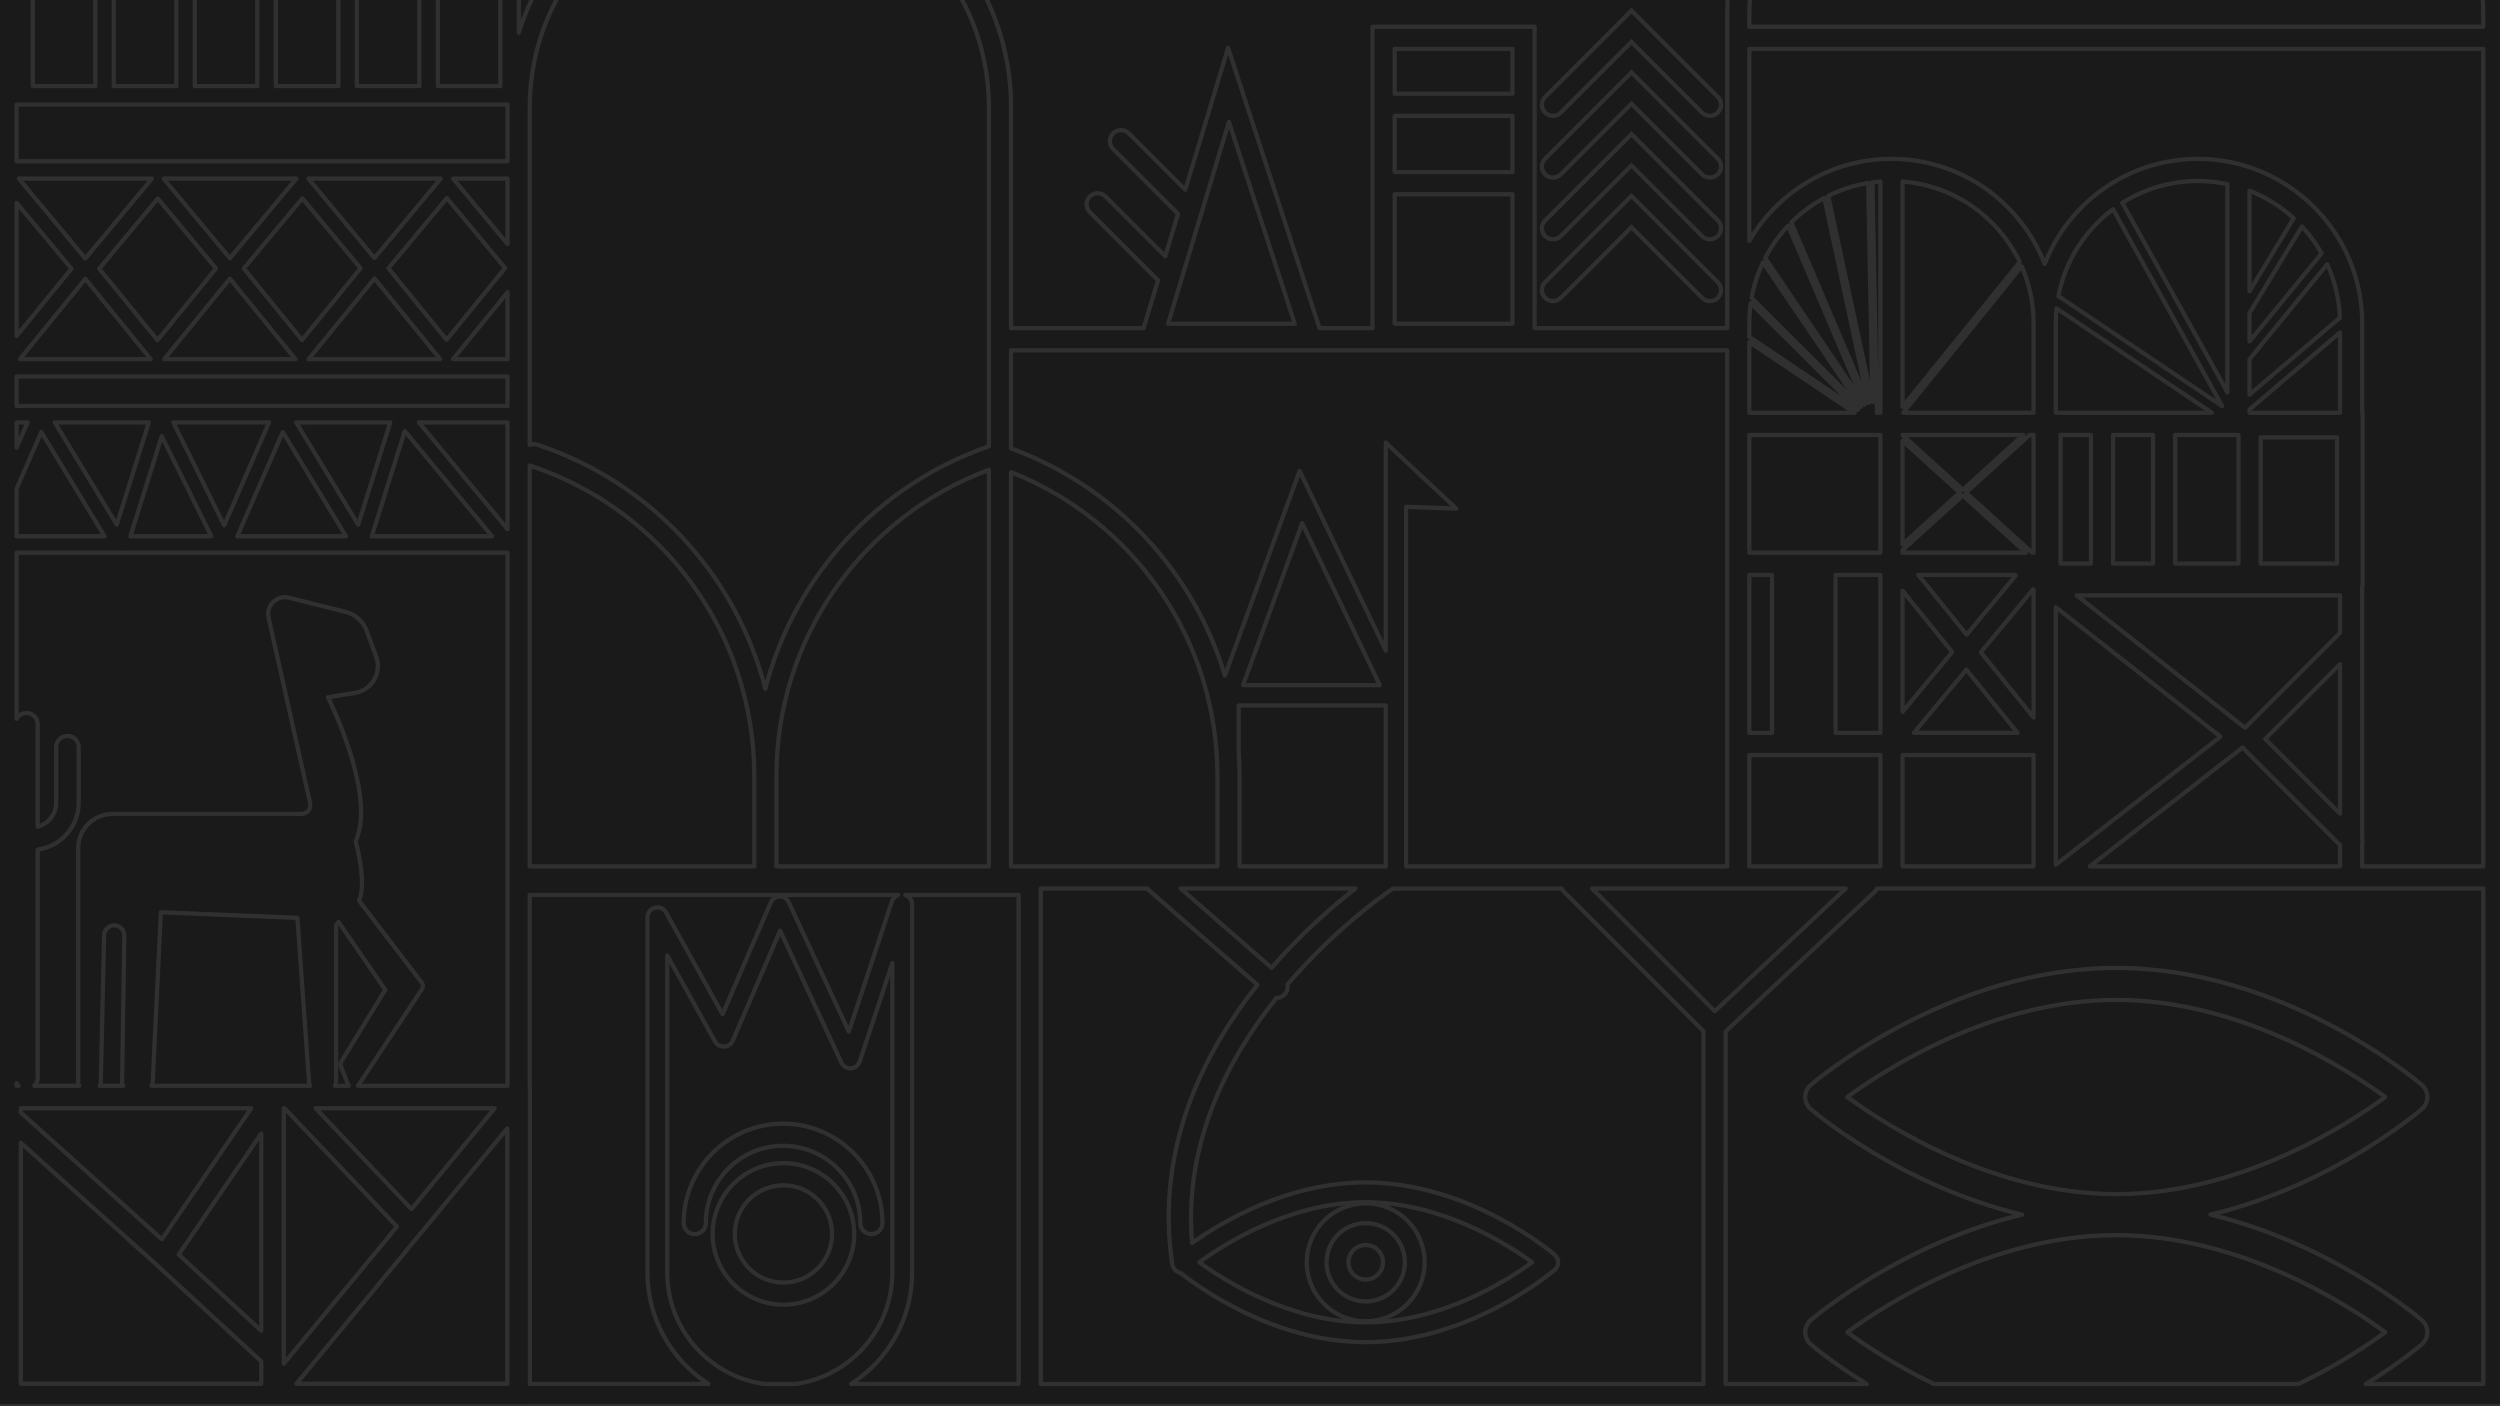<svg version="1.1" id="Layer_1" xmlns="http://www.w3.org/2000/svg" xmlns:xlink="http://www.w3.org/1999/xlink" x="0px" y="0px" viewBox="0 0 1361.14 765.64" style="enable-background:new 0 0 1361.14 765.64;" xml:space="preserve"><style type="text/css">
	.st0{fill:#1A1A1A;}
	.st1{opacity:0.1;}
	.st2{fill:none;stroke:#FFFFFF;stroke-width:2.296;stroke-linecap:round;stroke-linejoin:round;stroke-miterlimit:10;}
	.st3{fill:none;stroke:#FFFFFF;stroke-width:2.296;stroke-miterlimit:10;}
	.st4{fill:none;stroke:#FFFFFF;stroke-width:3.233;stroke-miterlimit:10;}
	.st5{fill:none;stroke:#F19001;stroke-width:34;stroke-miterlimit:10;}
	.st6{fill:#F5EFDB;}
	.st7{fill:#F19001;}
</style><rect x="-1.28" y="-1.44" class="st0" width="1363.71" height="767.08"></rect><g class="st1"><path class="st2" d="M1364.03,6.13V-458.3h-182.01c-0.37-0.03-0.73-0.03-1.1,0H638.42c-0.33-0.03-0.66-0.03-0.98,0h-257.3
		c-0.33-0.02-0.65-0.03-0.97,0H158.76c-0.31-0.02-0.63-0.03-0.95,0H-2.93V765.51h1.98v0.13h289.44v-0.1h278.17v-0.03h366.52
		c0.1,0.01,0.2,0.03,0.3,0.03c0.1,0,0.2-0.02,0.3-0.03h430.24V483.77h0.04V26.63V14.56v-4.9C1364.07,8.48,1364.05,7.31,1364.03,6.13
		z M1352.05-60.68c-29.07-82.34-107.66-141.51-199.83-141.51c-96.15,0-177.53,64.39-203.32,152.31H753.56
		c-16.91,0-30.67-13.76-30.67-30.67c0-7.31-5.95-13.26-13.26-13.26c-7.31,0-13.26,5.95-13.26,13.26v9.61
		c0,11.61-9.45,21.06-21.06,21.06c-11.61,0-21.06-9.45-21.06-21.06v-2.39c0-11.29-9.19-20.48-20.48-20.48h-6.03v6.03
		c0,20.9-17,37.9-37.9,37.9h-60.82l654.21-396.44h168.84V-60.68z M1046.9,471.71h-11.05v-60.63h71.35v60.63H1046.9z M952.44,471.71
		v-60.63h71.35v60.63H952.44z M933.63,550.57l-66.8-66.8h73.55h64.55L933.63,550.57z M200.76-14.89c1.23,0,2.46-0.37,3.53-1.14
		c0.73-0.53,1.29-1.19,1.71-1.93c1.67-0.55,3.44-0.85,5.29-0.85c9.38,0,17.02,7.63,17.02,17.02v48.66h-34.04V-1.79
		c0-5.28,2.42-10,6.2-13.13C200.56-14.92,200.66-14.89,200.76-14.89z M189.23-17.46c-4.91-6.9-12.96-11.42-22.05-11.42
		c-9.09,0-17.14,4.52-22.05,11.42c-4.91-6.9-12.96-11.42-22.05-11.42s-17.14,4.52-22.05,11.42c-4.91-6.9-12.96-11.42-22.05-11.42
		s-17.14,4.52-22.05,11.42c-4.91-6.9-12.96-11.42-22.05-11.42c-9.08,0-17.12,4.51-22.03,11.39c-0.87-1.22-1.82-2.39-2.9-3.47
		c-0.28-0.28-0.6-0.53-0.89-0.81v-254.01l183.8,254.19C191.5-20.33,190.29-18.95,189.23-17.46z M150.16-1.79
		c0-9.38,7.63-17.02,17.02-17.02c9.38,0,17.02,7.63,17.02,17.02v48.66h-34.04V-1.79z M106.06-1.79c0-9.38,7.63-17.02,17.02-17.02
		c9.38,0,17.02,7.63,17.02,17.02v48.66h-34.04V-1.79z M61.95-1.79c0-9.38,7.63-17.02,17.02-17.02c9.38,0,17.02,7.63,17.02,17.02
		v48.66H61.95V-1.79z M17.85-1.83c0.02-9.37,7.65-16.98,17.02-16.98c9.38,0,17.02,7.63,17.02,17.02v48.66H17.86V-1.79
		C17.86-1.8,17.85-1.82,17.85-1.83z M17.86,56.94L17.86,56.94l34.03-0.01h10.07h34.04h10.07h34.04h10.07h34.04h10.07h34.04h10.07h38
		c0,0.48-0.04,0.95-0.04,1.43V87.8H9.04V56.94H17.86z M626.83-446.32L384.96-75.72c-29.23,6.19-55.03,21.73-74.15,43.33
		l73.96-413.93H626.83z M1159.94-446.32L505.71-49.88h-8.37c-23.21-18.04-52.33-28.83-83.94-28.83c-4.21,0-8.36,0.22-12.47,0.59
		l240.31-368.21H1159.94z M675.3-37.81c18.27,0,33.13-14.86,33.13-33.13v-9.61c0-0.66,0.54-1.2,1.2-1.2c0.66,0,1.2,0.54,1.2,1.2
		c0,23.57,19.17,42.74,42.74,42.74h192.18c-3.51,15.27-5.37,31.16-5.37,47.47v4.9v12.07v149.32v2.73H835.52v-72.9V51.01V14.56
		h-88.25v164.11h-28.86L668.64,26.06l-23.3,77.28L614.6,72.6c-2.36-2.36-6.18-2.36-8.53,0c-2.36,2.36-2.36,6.18,0,8.53l35.32,35.32
		l-6.95,23.06l-32.54-32.54c-2.36-2.36-6.18-2.36-8.53,0s-2.36,6.18,0,8.53l37.12,37.12l-7.85,26.05h-72.17V58.36
		c0-37.44-15.1-71.41-39.52-96.18h78.88c24.83,0,45.49-18.21,49.33-41.97c1.85,1.55,3.02,3.87,3.02,6.46v2.39
		C642.18-52.67,657.04-37.81,675.3-37.81z M1352.01,14.56H952.44v-4.9c0-110.16,89.62-199.78,199.79-199.78
		s199.79,89.62,199.79,199.78V14.56z M1099.68,142.67l-63.82,78.83V98.82C1064.04,101,1088.04,118.33,1099.68,142.67z
		 M1248.82,118.83l-24.04,39.73v-54.7C1233.71,107.37,1241.85,112.47,1248.82,118.83z M1222.32,396.25l-91.65-72.09h143.37v20.37
		L1222.32,396.25z M1107.21,236.81v64.12h-0.74l-36.07-32.72l34.62-31.41H1107.21z M1272.4,306.84h-41.58v-68.72h41.58V306.84z
		 M1218.76,236.81v70.04h-34.46v-70.04H1218.76z M1172.23,306.84h-21.76v-70.04h21.76V306.84z M1138.41,306.84h-16.51v-70.04h16.51
		V306.84z M1103.04,300.93h-67.19v-1.39l32.83-29.78L1103.04,300.93z M1035.85,296.44v-56.45l31.12,28.23L1035.85,296.44z
		 M1035.85,321.58l27.03,33.43l-27.03,32.56V321.58z M1044.43,313h52.52l0.49,0.38l-26.7,32.16L1044.43,313z M1184.3,224.74h-45.89
		h-19.14v-48.8c0-2.72,0.14-5.4,0.42-8.05l84.58,56.85H1184.3z M1068.68,266.66l-32.83-29.78v-0.08h65.74L1068.68,266.66z
		 M1023.79,300.93h-71.35v-64.12h71.35V300.93z M952.44,186.22l57.34,38.52h-57.34V186.22z M952.44,183.45v-7.51
		c0-3.7,0.28-7.33,0.78-10.9l58.35,58.13L952.44,183.45z M952.44,313h12.36v86.02h-12.36V313z M999.39,313h24.4v86.02h-24.4V313z
		 M1070.62,364.58l27.85,34.44h-56.44L1070.62,364.58z M1107.21,390.64l-28.73-35.52l28.45-34.27l0.28,0.22V390.64z M1119.27,330.55
		l89.68,70.53l-89.68,69.75V330.55z M1274.04,361.6v81.44l-40.72-40.72L1274.04,361.6z M1224.77,224.74v-1.81l49.27-41.97v43.78
		H1224.77z M1224.77,214.88v-19.31l42.3-51.67c4.07,8.92,6.5,18.74,6.9,29.07L1224.77,214.88z M1224.77,185.89v-15.49l28.52-47.12
		c4.13,4.44,7.73,9.35,10.74,14.66L1224.77,185.89z M1212.71,213.57l-56.87-102.6c-0.1-0.19-0.27-0.31-0.4-0.47
		c11.94-7.55,26.07-11.94,41.22-11.94c5.5,0,10.87,0.59,16.05,1.69V213.57z M1150.46,113.9c0.01,0.01,0.01,0.03,0.01,0.04
		l59.42,107.19l-89.19-59.95C1124.43,141.94,1135.31,125.21,1150.46,113.9z M1107.21,224.74h-71.02l64.55-79.73
		c4.15,9.48,6.47,19.94,6.47,30.93V224.74z M1023.79,224.74h-1.91l-2.45-125.47c1.44-0.19,2.89-0.35,4.36-0.46V224.74z
		 M1017.14,99.62l2.33,119.29l-24.09-112.23C1002.13,103.3,1009.45,100.89,1017.14,99.62z M993.26,107.76l23.95,111.6l-41.92-98.27
		C980.59,115.83,986.64,111.33,993.26,107.76z M973.56,122.89l41.54,97.38l-54.03-79.78C964.41,134.04,968.62,128.13,973.56,122.89z
		 M959.89,142.85l53.3,78.7l-59.52-59.29C954.9,155.44,957,148.92,959.89,142.85z M823.46,51.01h-64.13V26.63h64.13V51.01z
		 M759.33,105.77h64.13v70.47h-64.13V105.77z M823.46,93.71h-64.13V63.08h64.13V93.71z M669.1,66.36l35.83,109.88h-68.95
		L669.1,66.36z M415.72,753.48c-29.61-4.3-52.44-29.85-52.44-60.64V520.2l26.03,46.86c1,1.8,2.91,2.81,4.98,2.76
		c2.05-0.1,3.86-1.36,4.68-3.25l25.78-59.88l33.35,71.84c0.93,2,3.01,3.24,5.19,3.11c2.21-0.13,4.11-1.59,4.8-3.68l17.75-53.65
		v168.54c0,30.79-22.83,56.34-52.44,60.64H415.72z M485.58,490.81l-23.43,70.85l-32.7-70.42c-0.9-1.92-2.87-3.13-4.96-3.12
		c-2.12,0.03-4.03,1.31-4.87,3.25l-26.21,60.87l-30.8-55.45c-1.19-2.14-3.67-3.21-6.06-2.6c-2.38,0.62-4.03,2.76-4.03,5.21v193.43
		c0,25.43,13.25,47.81,33.21,60.64h-97.23V591.15h-0.1V487.27h200.66C487.46,487.84,486.15,489.1,485.58,490.81z M413.4-66.64
		c68.93,0,125,56.08,125,125v184.63c-61.12,21.2-106.08,71.29-121.7,132c-15.79-61.38-61.54-111.92-123.68-132.71
		c-0.02-0.01-0.05-0.02-0.07-0.03c-0.14-0.05-0.28-0.1-0.42-0.15c-0.07-0.02-0.14-0.03-0.21-0.05c-0.25-0.07-0.5-0.13-0.75-0.17
		c-0.19-0.03-0.38-0.05-0.57-0.06c-0.11-0.01-0.22-0.03-0.33-0.03h-0.03c-0.08,0-0.15,0.02-0.22,0.02
		c-0.22,0.01-0.44,0.03-0.65,0.07c-0.18,0.03-0.37,0.05-0.54,0.1c-0.19,0.05-0.38,0.11-0.57,0.18c-0.08,0.03-0.17,0.05-0.25,0.08
		V58.36C288.4-10.57,344.47-66.64,413.4-66.64z M410.67,471.71H288.4V253.42c0.02,0.01,0.05,0.01,0.07,0.02
		c0.09,0.04,0.17,0.09,0.27,0.12c72.93,24.18,121.94,92.09,121.94,168.99V471.71z M276.33,132.86L246.7,97.24h29.63V132.86z
		 M275.01,145.93l-31.86,39.06l-31.69-38.94l31.86-38.21L275.01,145.93z M203.88,140.49l-35.99-43.25h72.05L203.88,140.49z
		 M196.3,146.05l-31.86,39.06l-31.69-38.94l31.86-38.2L196.3,146.05z M125.17,140.61L89.08,97.24h72.26L125.17,140.61z
		 M117.6,146.17l-31.86,39.06l-31.69-38.94l31.86-38.2L117.6,146.17z M46.47,140.73L10.26,97.24h72.47L46.47,140.73z M9.04,110.44
		l29.85,35.84l-29.85,36.6V110.44z M46.47,151.83l35.57,43.7H10.82L46.47,151.83z M125.17,151.71l35.67,43.82H89.43L125.17,151.71z
		 M203.88,151.59l35.76,43.95h-71.6L203.88,151.59z M276.33,159.14v36.39h-29.68L276.33,159.14z M276.33,288.11l-48.23-58.11h48.23
		V288.11z M267.91,291.97h-65.5l17.97-57.27L267.91,291.97z M195.01,285.66l-33.75-55.67h51.22L195.01,285.66z M70.98,291.97
		l17.09-54.48l26.96,54.48H70.98z M188.37,291.97h-59.13l24.72-56.75L188.37,291.97z M122.07,286.03l-27.73-56.04h52.14
		L122.07,286.03z M63.58,285.66L29.8,229.99h51.25L63.58,285.66z M56.93,291.97H9.04v-25.81l13.46-30.94L56.93,291.97z
		 M20.51,586.77V462.58c12.59-1.72,22.33-12.52,22.33-25.57v-30.22c0-3.39-2.74-6.13-6.13-6.13c-3.39,0-6.13,2.74-6.13,6.13v30.22
		c0,6.27-4.28,11.55-10.07,13.1v-55.79c0-3.39-2.74-6.13-6.13-6.13c-2.31,0-4.29,1.29-5.34,3.17v-90.44h53.4l3.74,0.03l1.94-0.03
		h54.29v0h7.02h64.36l3.83,0.03l1.98-0.03h76.73v174.29v8.56v107.38h-81.45c0.02-0.02,0.04-0.04,0.05-0.06l34.81-52.54
		c0.72-1.09,0.67-2.52-0.12-3.56l-34.17-44.61c3.92-8.34-0.26-26.45-1.8-32.37c10.1-22.5-8.82-65.36-15.08-78.39l14.69-2.35
		c4.38-0.7,8.17-3.29,10.42-7.12c2.24-3.82,2.66-8.4,1.14-12.56l-5.11-13.98c-1.91-5.22-6.27-9.15-11.67-10.5l-30.66-7.67
		c-3.11-0.78-6.33,0.1-8.62,2.33c-2.29,2.24-3.24,5.44-2.54,8.56l22.61,100.94c0.32,1.44-0.02,2.92-0.94,4.07s-2.29,1.81-3.76,1.81
		H61.21c-10.27,0-18.63,8.36-18.63,18.63V589.4c0,0.67,0.26,1.25,0.62,1.75H18.66C19.8,590.04,20.51,588.49,20.51,586.77z
		 M142.24,724.5l-44.94-41.44l44.94-65.91V724.5z M182.97,589.4v-85.65l1.38-1.77l25.4,36.94l-23.92,39.03
		c-0.51,0.83-0.59,1.84-0.23,2.74l3.94,9.85c0.09,0.22,0.22,0.42,0.35,0.62h-7.54C182.71,590.65,182.97,590.06,182.97,589.4z
		 M54.88,589.47l1.79-80.29c0.06-2.97,2.53-5.38,5.5-5.38c1.49,0,2.88,0.58,3.92,1.64c1.04,1.06,1.6,2.46,1.58,3.95l-1.19,79.97
		c-0.01,0.66,0.24,1.27,0.62,1.8H54.27C54.62,590.67,54.87,590.11,54.88,589.47z M83.13,589.54l4.45-92.85l74.35,3.05l6.37,89.87
		c0.04,0.59,0.29,1.09,0.61,1.54h-86.4C82.85,590.69,83.1,590.16,83.13,589.54z M154.5,603.41h0.43l60.59,63.77
		c0.21,0.22,0.45,0.4,0.68,0.58l-61.7,74.7V603.41z M224.01,658.31l-52.16-54.9h97.5L224.01,658.31z M136.77,603.41l-48.63,71.32
		l-76.83-69.02v-2.3H136.77z M11.32,622.19l73.84,66.34l57.09,52.65v12.2H11.32V622.19z M276.23,614.33v139.05H161.39L276.23,614.33
		z M422.73,471.71v-49.17c0-74.66,46.22-140.82,115.67-166.74v215.9H422.73z M294.49-9.68c-4.95,8.61-9.02,17.79-12.02,27.44V-1.79
		c0-12.87-9.03-23.65-21.08-26.39l-95.53-418.14h206.65L294.49-9.68z M253.11-18.64c0.92,0.55,1.98,0.87,3.09,0.87
		c0.45,0,0.9-0.05,1.35-0.15c0.49-0.11,0.94-0.3,1.38-0.52c7.69,1.63,13.48,8.47,13.48,16.64v48.66h-34.04V-1.79
		C238.37-10.4,244.8-17.52,253.11-18.64z M276.33,204.98v16.06H9.04v-16.06H276.33z M9.04,229.99h5.98l-5.98,13.74V229.99z
		 M9.04,589.73c0.29,0.52,0.63,1.01,1.06,1.42H9.04V589.73z M554.6,753.48h-91.19c19.95-12.83,33.21-35.2,33.21-60.64V492.59
		c0-2.43-1.51-4.52-3.72-5.32h61.7V753.48z M550.47,471.71V257.05c67.61,26.75,112.37,92.02,112.37,165.49v49.17h-52.18H550.47z
		 M754.5,471.75c-0.15-0.01-0.3-0.04-0.45-0.04H674.9v-49.17c0-4.53-0.19-9.02-0.5-13.49v-24.96h80.09V471.75z M676.78,373.03
		l32.19-88.17l42.27,88.17H676.78z M674.9,483.77h63.04c-12.06,9.37-29,23.97-45.61,43.13l-49.48-43.13H674.9z M765.56,402.9v-29.87
		v-97.11l27.27,0.98L754.5,241v29.16c0,0.02,0,0.04,0,0.06v84l-46.91-97.84l-40.7,111.47c-16.88-56.41-59.37-102.76-116.42-123.71
		v-53.41h389.91v280.97H765.56V402.9z M1220.96,407.02l53.07,53.07v11.61h-136.24L1220.96,407.02z M1286.1,459.34
		c0.26-1,0.26-2.04,0-3.04V347.04c0-0.01,0-0.01,0-0.02v-28.11h0.22v-94.17h-0.22v-48.8c0-41.14-27.92-75.86-65.8-86.25
		c-0.13-0.04-0.26-0.08-0.39-0.11c-7.42-2-15.21-3.08-23.25-3.08c-37.96,0-70.45,23.78-83.42,57.22
		c-12.96-33.44-45.45-57.22-83.41-57.22c-33.02,0-61.89,17.99-77.39,44.67V26.63h399.57v445.08h-65.91V459.34z M153.48-446.32
		L249.04-28.1c-6.43,1.55-11.97,5.4-15.7,10.63c-4.91-6.9-12.96-11.42-22.05-11.42c-2.77,0-5.45,0.42-7.97,1.2L9.04-296.35v-149.97
		H153.48z M566.67,483.77h57.82l60.13,52.42C654.9,573.52,629,625.52,638.2,688.13c0.37,2.54,2.29,4.46,4.65,5
		c9.77,7.74,50.7,37.61,100.72,37.61c56.24,0,101.02-37.78,102.9-39.39c1.19-1.02,1.88-2.52,1.88-4.09s-0.69-3.07-1.88-4.09
		c-1.88-1.61-46.66-39.39-102.9-39.39c-42.73,0-78.82,21.8-94.53,32.98c-4.64-54.08,19.22-99.96,45.9-133.44c0.04,0,0.08,0,0.12,0
		c1.68,0,3.36-0.7,4.55-2.07c1.3-1.49,1.74-3.44,1.35-5.23c25.19-29.52,51.15-47.96,56.92-51.89c0.16-0.11,0.29-0.24,0.44-0.35
		h91.99c0.29,0.63,0.67,1.22,1.19,1.74l75.96,75.96v192.07H566.67V483.77z M652.96,687.25c13.09-9.59,48.95-32.7,90.61-32.7
		c41.57,0,77.49,23.12,90.6,32.72c-13.09,9.59-48.95,32.7-90.6,32.7C702,719.97,666.07,696.84,652.96,687.25z M1152.22,650.15
		c-67.18,0-125.25-37.37-146.44-52.87c21.2-15.51,79.27-52.87,146.44-52.87s125.24,37.37,146.44,52.87
		C1277.46,612.79,1219.4,650.15,1152.22,650.15z M1298.67,725.35c-9.36,6.85-25.91,17.94-47.24,28.19H1053
		c-21.33-10.27-37.88-21.36-47.23-28.19c21.18-15.51,79.14-52.87,146.45-52.87C1219.4,672.48,1277.46,709.84,1298.67,725.35z
		 M1352.05,753.54h-63.97c18.23-11.24,29.33-20.6,30.48-21.57c1.93-1.66,3.03-4.08,3.03-6.62c0-2.54-1.1-4.97-3.03-6.62
		c-2.44-2.09-49.55-41.79-115.04-57.42c65.48-15.62,112.59-55.33,115.03-57.42c1.93-1.65,3.04-4.07,3.04-6.61
		c0-2.54-1.11-4.96-3.04-6.61c-3.04-2.6-75.42-63.67-166.33-63.67s-163.29,61.07-166.33,63.67c-1.93,1.65-3.04,4.07-3.04,6.61
		c0,2.54,1.11,4.96,3.04,6.61c2.44,2.09,49.54,41.8,115.03,57.42c-65.47,15.63-112.58,55.33-115.02,57.42
		c-1.93,1.66-3.03,4.08-3.03,6.62c0,2.54,1.1,4.97,3.03,6.62c1.12,0.97,12.24,10.33,30.48,21.57h-76.85V561.58l81.05-75.94
		c0.58-0.55,1.03-1.19,1.34-1.87h24.99h60.31h12.06h166.83h65.95V753.54z"></path><path class="st3" d="M775.66,687.26c0-17.7-14.4-32.09-32.1-32.09c-17.7,0-32.09,14.4-32.09,32.09c0,17.7,14.4,32.1,32.09,32.1
		C761.27,719.35,775.66,704.96,775.66,687.26z M722.24,687.26c0-11.76,9.57-21.32,21.32-21.32c11.76,0,21.33,9.57,21.33,21.32
		c0,11.76-9.57,21.33-21.33,21.33C731.81,708.58,722.24,699.02,722.24,687.26z"></path><circle class="st3" cx="743.57" cy="687.26" r="9.41"></circle><path class="st3" d="M426.54,633.28c-21.25,0-38.54,17.29-38.54,38.54c0,21.25,17.29,38.54,38.54,38.54
		c21.25,0,38.55-17.29,38.55-38.54C465.08,650.57,447.79,633.28,426.54,633.28z M426.54,698.31c-14.6,0-26.48-11.88-26.48-26.48
		c0-14.6,11.88-26.48,26.48-26.48c14.6,0,26.48,11.88,26.48,26.48C453.02,686.43,441.14,698.31,426.54,698.31z"></path><path class="st3" d="M426.34,623.84c23.18,0,42.05,18.86,42.05,42.05c0,3.33,2.7,6.03,6.03,6.03s6.03-2.7,6.03-6.03
		c0-29.84-24.28-54.11-54.11-54.11c-29.84,0-54.11,24.28-54.11,54.11c0,3.33,2.7,6.03,6.03,6.03c3.33,0,6.03-2.7,6.03-6.03
		C384.29,642.7,403.15,623.84,426.34,623.84z"></path><path class="st3" d="M849.79,61.31l38.47-38.47l38.47,38.47c1.18,1.18,2.72,1.77,4.27,1.77c1.54,0,3.09-0.59,4.27-1.77
		c2.36-2.36,2.36-6.18,0-8.53l-47-47l-47,47c-2.36,2.36-2.36,6.18,0,8.53C843.61,63.67,847.43,63.67,849.79,61.31z"></path><path class="st3" d="M849.79,94.93l38.47-38.47l38.47,38.47c1.18,1.18,2.72,1.77,4.27,1.77c1.54,0,3.09-0.59,4.27-1.77
		c2.36-2.36,2.36-6.18,0-8.53l-47-47.01l-47,47.01c-2.36,2.36-2.36,6.18,0,8.53C843.61,97.29,847.43,97.29,849.79,94.93z"></path><path class="st3" d="M849.79,128.55l38.47-38.47l38.47,38.47c1.18,1.18,2.72,1.77,4.27,1.77c1.54,0,3.09-0.59,4.27-1.77
		c2.36-2.36,2.36-6.18,0-8.53l-47-47l-47,47c-2.36,2.36-2.36,6.18,0,8.53C843.61,130.91,847.43,130.91,849.79,128.55z"></path><path class="st3" d="M849.79,162.17l38.47-38.47l38.47,38.47c1.18,1.18,2.72,1.77,4.27,1.77c1.54,0,3.09-0.59,4.27-1.77
		c2.36-2.36,2.36-6.18,0-8.53l-47-47.01l-47,47.01c-2.36,2.36-2.36,6.18,0,8.53C843.61,164.53,847.43,164.53,849.79,162.17z"></path></g></svg>